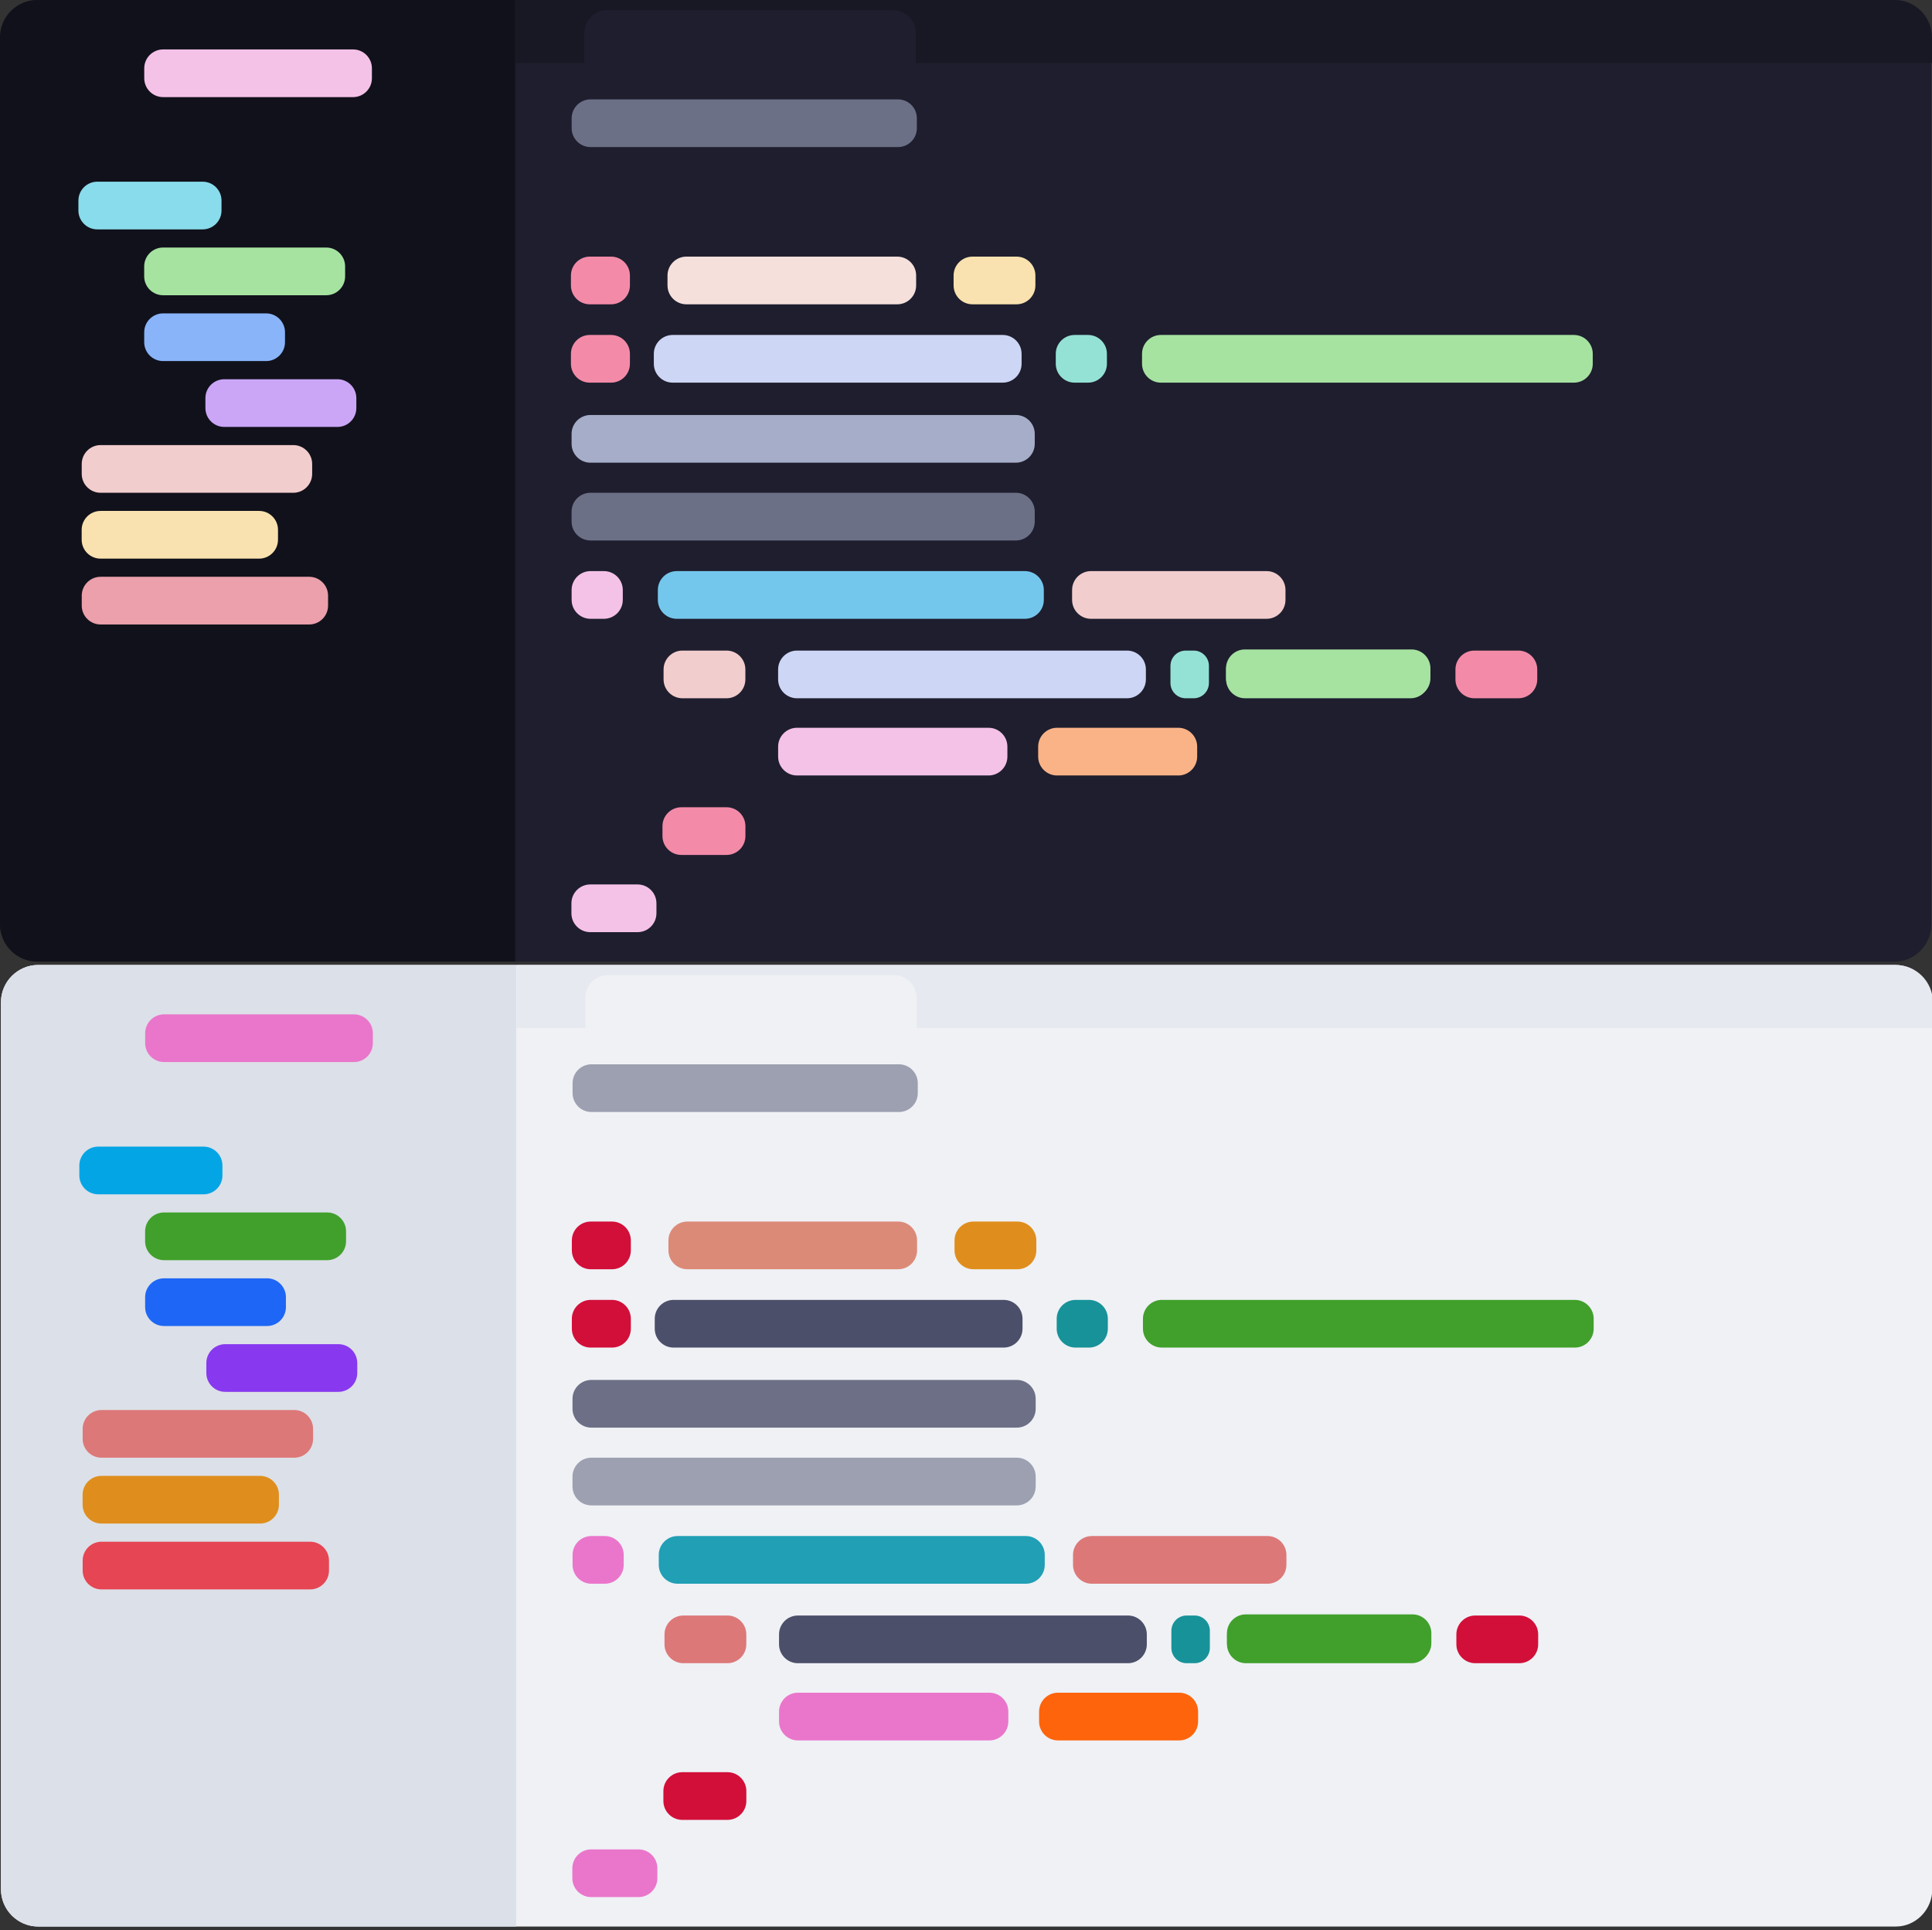<?xml version="1.0" encoding="UTF-8"?>
<svg width="1702" height="1700" clip-rule="evenodd" fill-rule="evenodd" stroke-linejoin="round" stroke-miterlimit="2" version="1.1" viewBox="0 0 1702 1700" xml:space="preserve" xmlns="http://www.w3.org/2000/svg"><rect x="0" y="0" width="1702" height="1700" fill="#333333" stroke="none"/><defs><clipPath id="a-9"><path d="m1822 121.95c0-18.185-14.76-32.949-32.95-32.949h-1636.1c-18.185 0-32.949 14.764-32.949 32.949v781.1c0 18.185 14.764 32.949 32.949 32.949h1636.1c18.19 0 32.95-14.764 32.95-32.949z" clip-rule="evenodd"/></clipPath></defs><clipPath id="a"><path d="m1822 121.95c0-18.185-14.76-32.949-32.95-32.949h-1636.1c-18.185 0-32.949 14.764-32.949 32.949v781.1c0 18.185 14.764 32.949 32.949 32.949h1636.1c18.19 0 32.95-14.764 32.95-32.949z" clip-rule="evenodd"/></clipPath><path d="m0 0h1702v847h-1702z" fill="none"/><g transform="translate(-120,-89)" clip-path="url(#a)"><path transform="matrix(1.738 0 0 1.814 -88.621 -72.42)" d="m1099 107.17c0-10.027-8.49-18.167-18.95-18.167h-941.1c-10.46 0-18.952 8.14-18.952 18.167v430.67c0 10.027 8.492 18.167 18.952 18.167h941.1c10.46 0 18.95-8.14 18.95-18.167z" fill="#1e1e2e"/><path transform="matrix(3.661 0 0 7.843 -319.36 -608.99)" d="m120 89h124v108h-124z" fill="#11111b"/><path transform="matrix(1.044 0 0 1.276 -24.956 -24.552)" d="m574 89h1196v43.5h-1196z" fill="#181825"/><path transform="matrix(6.083 0 0 1 -3234 9)" d="m684 109c0-5.304-0.346-10.391-0.963-14.142-0.616-3.751-1.453-5.858-2.325-5.858h-41.424c-0.872 0-1.709 2.107-2.325 5.858-0.617 3.751-0.963 8.838-0.963 14.142v35.5h48z" fill="#1e1e2e"/><g fill="#a6e3a1"><path transform="matrix(.882 0 0 .977 984.09 533.07)" d="m448 149.02c0-9.395-8.449-17.022-18.855-17.022h-165.29c-10.406 0-18.855 7.627-18.855 17.022v8.956c0 9.395 8.449 17.022 18.855 17.022h165.29c10.406 0 18.855-7.627 18.855-17.022z"/><path transform="matrix(.872 0 0 .977 33.379 178.07)" d="m448 149.02c0-9.395-8.544-17.022-19.068-17.022h-164.86c-10.524 0-19.068 7.627-19.068 17.022v8.956c0 9.395 8.544 17.022 19.068 17.022h164.86c10.524 0 19.068-7.627 19.068-17.022z"/><path transform="matrix(1.956 0 0 .977 646.86 255.07)" d="m448 149.02c0-9.395-3.809-17.022-8.501-17.022h-186c-4.692 0-8.501 7.627-8.501 17.022v8.956c0 9.395 3.809 17.022 8.501 17.022h186c4.692 0 8.501-7.627 8.501-17.022z"/><path transform="matrix(.887 0 0 .977 982.76 532.07)" d="m448 149.02c0-9.395-8.402-17.022-18.75-17.022h-165.5c-10.348 0-18.75 7.627-18.75 17.022v8.956c0 9.395 8.402 17.022 18.75 17.022h165.5c10.348 0 18.75-7.627 18.75-17.022z"/></g><path transform="matrix(.988 0 0 .977 5.017 3.57)" d="m448 149.02c0-9.395-7.543-17.022-16.833-17.022h-169.33c-9.29 0-16.833 7.627-16.833 17.022v8.956c0 9.395 7.543 17.022 16.833 17.022h169.33c9.29 0 16.833-7.627 16.833-17.022z" fill="#f5c2e7"/><path transform="matrix(.222 0 0 .977 569.19 463.07)" d="m448 149.02c0-9.395-33.607-17.022-75.001-17.022h-52.998c-41.394 0-75.001 7.627-75.001 17.022v8.956c0 9.395 33.607 17.022 75.001 17.022h52.998c41.394 0 75.001-7.627 75.001-17.022z" fill="#f5c2e7"/><path transform="matrix(1.498 0 0 .977 256.6 47.57)" d="m448 149.02c0-9.395-4.975-17.022-11.102-17.022h-180.8c-6.127 0-11.102 7.627-11.102 17.022v8.956c0 9.395 4.975 17.022 11.102 17.022h180.8c6.127 0 11.102-7.627 11.102-17.022z" fill="#6c7086"/><path transform="matrix(2.01 0 0 .977 131.09 394.07)" d="m448 149.02c0-9.395-3.707-17.022-8.272-17.022h-186.46c-4.565 0-8.272 7.627-8.272 17.022v8.956c0 9.395 3.707 17.022 8.272 17.022h186.46c4.565 0 8.272-7.627 8.272-17.022z" fill="#6c7086"/><path transform="matrix(.926 0 0 .977 837.6 463.07)" d="m448 149.02c0-9.395-8.044-17.022-17.952-17.022h-167.1c-9.908 0-17.952 7.627-17.952 17.022v8.956c0 9.395 8.044 17.022 17.952 17.022h167.1c9.908 0 17.952-7.627 17.952-17.022z" fill="#f2cdcd"/><path transform="matrix(.355 0 0 .977 617.6 533.07)" d="m448 149.02c0-9.395-21.004-17.022-46.875-17.022h-109.25c-25.871 0-46.875 7.627-46.875 17.022v8.956c0 9.395 21.004 17.022 46.875 17.022h109.25c25.871 0 46.875-7.627 46.875-17.022z" fill="#f2cdcd"/><path transform="matrix(.995 0 0 .977 561.71 601.07)" d="m448 149.02c0-9.395-7.487-17.022-16.708-17.022h-169.58c-9.221 0-16.708 7.627-16.708 17.022v8.956c0 9.395 7.487 17.022 16.708 17.022h169.58c9.221 0 16.708-7.627 16.708-17.022z" fill="#f5c2e7"/><path transform="matrix(.369 0 0 .977 532.98 739.07)" d="m448 149.02c0-9.395-20.164-17.022-45-17.022h-113c-24.836 0-45 7.627-45 17.022v8.956c0 9.395 20.164 17.022 45 17.022h113c24.836 0 45-7.627 45-17.022z" fill="#f5c2e7"/><path transform="matrix(.69 0 0 .977 865.53 601.07)" d="m448 149.02c0-9.395-10.802-17.022-24.107-17.022h-154.79c-13.305 0-24.107 7.627-24.107 17.022v8.956c0 9.395 10.802 17.022 24.107 17.022h154.79c13.305 0 24.107-7.627 24.107-17.022z" fill="#fab387"/><path transform="matrix(.167 0 0 .977 1110.2 533.07)" d="m448 145.78c0-7.605-36.007-13.779-80.358-13.779h-42.284c-44.351 0-80.358 6.174-80.358 13.779v15.442c0 7.605 36.007 13.779 80.358 13.779h42.284c44.351 0 80.358-6.174 80.358-13.779z" fill="#94e2d5"/><path transform="matrix(.222 0 0 .977 995.69 255.07)" d="m448 149.02c0-9.395-33.607-17.022-75.001-17.022h-52.998c-41.394 0-75.001 7.627-75.001 17.022v8.956c0 9.395 33.607 17.022 75.001 17.022h52.998c41.394 0 75.001-7.627 75.001-17.022z" fill="#94e2d5"/><g fill="#f38ba8"><path transform="matrix(.36 0 0 .977 615.4 671.07)" d="m448 149.02c0-9.395-20.716-17.022-46.233-17.022h-110.53c-25.517 0-46.233 7.627-46.233 17.022v8.956c0 9.395 20.716 17.022 46.233 17.022h110.53c25.517 0 46.233-7.627 46.233-17.022z"/><path transform="matrix(.256 0 0 .977 560.24 255.07)" d="m448 149.02c0-9.395-29.083-17.022-64.904-17.022h-73.192c-35.821 0-64.904 7.627-64.904 17.022v8.956c0 9.395 29.083 17.022 64.904 17.022h73.192c35.821 0 64.904-7.627 64.904-17.022z"/><path transform="matrix(.256 0 0 .977 560.24 186.07)" d="m448 149.02c0-9.395-29.083-17.022-64.904-17.022h-73.192c-35.821 0-64.904 7.627-64.904 17.022v8.956c0 9.395 29.083 17.022 64.904 17.022h73.192c35.821 0 64.904-7.627 64.904-17.022z"/><path transform="matrix(.355 0 0 .977 1315.2 533.07)" d="m448 149.02c0-9.395-21.004-17.022-46.875-17.022h-109.25c-25.871 0-46.875 7.627-46.875 17.022v8.956c0 9.395 21.004 17.022 46.875 17.022h109.25c25.871 0 46.875-7.627 46.875-17.022z"/></g><path transform="matrix(.852 0 0 .977 -16.793 410.07)" d="m448 149.02c0-9.395-8.742-17.022-19.509-17.022h-163.98c-10.767 0-19.509 7.627-19.509 17.022v8.956c0 9.395 8.742 17.022 19.509 17.022h163.98c10.767 0 19.509-7.627 19.509-17.022z" fill="#f9e2af"/><path transform="matrix(.355 0 0 .977 873.1 186.07)" d="m448 149.02c0-9.395-21.004-17.022-46.875-17.022h-109.25c-25.871 0-46.875 7.627-46.875 17.022v8.956c0 9.395 21.004 17.022 46.875 17.022h109.25c25.871 0 46.875-7.627 46.875-17.022z" fill="#f9e2af"/><path transform="matrix(1.596 0 0 .977 414.47 533.07)" d="m448 149.02c0-9.395-4.668-17.022-10.417-17.022h-182.17c-5.749 0-10.417 7.627-10.417 17.022v8.956c0 9.395 4.668 17.022 10.417 17.022h182.17c5.749 0 10.417-7.627 10.417-17.022z" fill="#cdd6f4"/><path transform="matrix(1.079 0 0 .977 443.69 186.07)" d="m448 149.02c0-9.395-6.905-17.022-15.411-17.022h-172.18c-8.506 0-15.411 7.627-15.411 17.022v8.956c0 9.395 6.905 17.022 15.411 17.022h172.18c8.506 0 15.411-7.627 15.411-17.022z" fill="#f5e0dc"/><path transform="matrix(1.596 0 0 .977 304.97 255.07)" d="m448 149.02c0-9.395-4.668-17.022-10.417-17.022h-182.17c-5.749 0-10.417 7.627-10.417 17.022v8.956c0 9.395 4.668 17.022 10.417 17.022h182.17c5.749 0 10.417-7.627 10.417-17.022z" fill="#cdd6f4"/><path transform="matrix(2.01 0 0 .977 131.09 325.57)" d="m448 149.02c0-9.395-3.707-17.022-8.272-17.022h-186.46c-4.565 0-8.272 7.627-8.272 17.022v8.956c0 9.395 3.707 17.022 8.272 17.022h186.46c4.565 0 8.272-7.627 8.272-17.022z" fill="#a6adc8"/><path transform="matrix(.621 0 0 .977 36.931 120.07)" d="m448 149.02c0-9.395-12.002-17.022-26.786-17.022h-149.43c-14.784 0-26.786 7.627-26.786 17.022v8.956c0 9.395 12.002 17.022 26.786 17.022h149.43c14.784 0 26.786-7.627 26.786-17.022z" fill="#89dceb"/><path transform="matrix(1.675 0 0 .977 289.16 463.07)" d="m448 149.02c0-9.395-4.448-17.022-9.927-17.022h-183.15c-5.479 0-9.927 7.627-9.927 17.022v8.956c0 9.395 4.448 17.022 9.927 17.022h183.15c5.479 0 9.927-7.627 9.927-17.022z" fill="#74c7ec"/><path transform="matrix(1.069 0 0 .977 -69.897 468.07)" d="m448 149.02c0-9.395-6.969-17.022-15.553-17.022h-171.89c-8.584 0-15.553 7.627-15.553 17.022v8.956c0 9.395 6.969 17.022 15.553 17.022h171.89c8.584 0 15.553-7.627 15.553-17.022z" fill="#eba0ac"/><path transform="matrix(.611 0 0 .977 97.345 236.07)" d="m448 149.02c0-9.395-12.196-17.022-27.218-17.022h-148.56c-15.022 0-27.218 7.627-27.218 17.022v8.956c0 9.395 12.196 17.022 27.218 17.022h148.56c15.022 0 27.218-7.627 27.218-17.022z" fill="#89b4fa"/><path transform="matrix(.655 0 0 .977 140.48 294.07)" d="m448 149.02c0-9.395-11.371-17.022-25.376-17.022h-152.25c-14.005 0-25.376 7.627-25.376 17.022v8.956c0 9.395 11.371 17.022 25.376 17.022h152.25c14.005 0 25.376-7.627 25.376-17.022z" fill="#cba6f7"/><path transform="matrix(1 0 0 .977 -53 352.07)" d="m448 149.02c0-9.395-7.45-17.022-16.626-17.022h-169.75c-9.176 0-16.626 7.627-16.626 17.022v8.956c0 9.395 7.45 17.022 16.626 17.022h169.75c9.176 0 16.626-7.627 16.626-17.022z" fill="#f2cdcd"/></g><g transform="translate(.814 849.92)"><g transform="translate(-120,-89)" clip-path="url(#a-9)"><path transform="matrix(1.738 0 0 1.814 -88.621 -72.42)" d="m1099 107.17c0-10.027-8.49-18.167-18.95-18.167h-941.1c-10.46 0-18.952 8.14-18.952 18.167v430.67c0 10.027 8.492 18.167 18.952 18.167h941.1c10.46 0 18.95-8.14 18.95-18.167z" fill="#eff1f5"/><path transform="matrix(3.661 0 0 7.843 -319.36 -608.99)" d="m120 89h124v108h-124z" fill="#dce0e8"/><path transform="matrix(1.044 0 0 1.276 -24.956 -24.552)" d="m574 89h1196v43.5h-1196z" fill="#e6e9ef"/><path transform="matrix(6.083 0 0 1 -3234 9)" d="m684 109c0-5.304-0.346-10.391-0.963-14.142-0.616-3.751-1.453-5.858-2.325-5.858h-41.424c-0.872 0-1.709 2.107-2.325 5.858-0.617 3.751-0.963 8.838-0.963 14.142v35.5h48z" fill="#eff1f5"/><g fill="#40a02b"><path transform="matrix(.882 0 0 .977 984.09 533.07)" d="m448 149.02c0-9.395-8.449-17.022-18.855-17.022h-165.29c-10.406 0-18.855 7.627-18.855 17.022v8.956c0 9.395 8.449 17.022 18.855 17.022h165.29c10.406 0 18.855-7.627 18.855-17.022z"/><path transform="matrix(.872 0 0 .977 33.379 178.07)" d="m448 149.02c0-9.395-8.544-17.022-19.068-17.022h-164.86c-10.524 0-19.068 7.627-19.068 17.022v8.956c0 9.395 8.544 17.022 19.068 17.022h164.86c10.524 0 19.068-7.627 19.068-17.022z"/><path transform="matrix(1.956 0 0 .977 646.86 255.07)" d="m448 149.02c0-9.395-3.809-17.022-8.501-17.022h-186c-4.692 0-8.501 7.627-8.501 17.022v8.956c0 9.395 3.809 17.022 8.501 17.022h186c4.692 0 8.501-7.627 8.501-17.022z"/><path transform="matrix(.887 0 0 .977 982.76 532.07)" d="m448 149.02c0-9.395-8.402-17.022-18.75-17.022h-165.5c-10.348 0-18.75 7.627-18.75 17.022v8.956c0 9.395 8.402 17.022 18.75 17.022h165.5c10.348 0 18.75-7.627 18.75-17.022z"/></g><path transform="matrix(.988 0 0 .977 5.017 3.57)" d="m448 149.02c0-9.395-7.543-17.022-16.833-17.022h-169.33c-9.29 0-16.833 7.627-16.833 17.022v8.956c0 9.395 7.543 17.022 16.833 17.022h169.33c9.29 0 16.833-7.627 16.833-17.022z" fill="#ea76cb"/><path transform="matrix(.222 0 0 .977 569.19 463.07)" d="m448 149.02c0-9.395-33.607-17.022-75.001-17.022h-52.998c-41.394 0-75.001 7.627-75.001 17.022v8.956c0 9.395 33.607 17.022 75.001 17.022h52.998c41.394 0 75.001-7.627 75.001-17.022z" fill="#ea76cb"/><path transform="matrix(1.498 0 0 .977 256.6 47.57)" d="m448 149.02c0-9.395-4.975-17.022-11.102-17.022h-180.8c-6.127 0-11.102 7.627-11.102 17.022v8.956c0 9.395 4.975 17.022 11.102 17.022h180.8c6.127 0 11.102-7.627 11.102-17.022z" fill="#9ca0b0"/><path transform="matrix(2.01 0 0 .977 131.09 394.07)" d="m448 149.02c0-9.395-3.707-17.022-8.272-17.022h-186.46c-4.565 0-8.272 7.627-8.272 17.022v8.956c0 9.395 3.707 17.022 8.272 17.022h186.46c4.565 0 8.272-7.627 8.272-17.022z" fill="#9ca0b0"/><path transform="matrix(.926 0 0 .977 837.6 463.07)" d="m448 149.02c0-9.395-8.044-17.022-17.952-17.022h-167.1c-9.908 0-17.952 7.627-17.952 17.022v8.956c0 9.395 8.044 17.022 17.952 17.022h167.1c9.908 0 17.952-7.627 17.952-17.022z" fill="#dd7878"/><path transform="matrix(.355 0 0 .977 617.6 533.07)" d="m448 149.02c0-9.395-21.004-17.022-46.875-17.022h-109.25c-25.871 0-46.875 7.627-46.875 17.022v8.956c0 9.395 21.004 17.022 46.875 17.022h109.25c25.871 0 46.875-7.627 46.875-17.022z" fill="#dd7878"/><path transform="matrix(.995 0 0 .977 561.71 601.07)" d="m448 149.02c0-9.395-7.487-17.022-16.708-17.022h-169.58c-9.221 0-16.708 7.627-16.708 17.022v8.956c0 9.395 7.487 17.022 16.708 17.022h169.58c9.221 0 16.708-7.627 16.708-17.022z" fill="#ea76cb"/><path transform="matrix(.369 0 0 .977 532.98 739.07)" d="m448 149.02c0-9.395-20.164-17.022-45-17.022h-113c-24.836 0-45 7.627-45 17.022v8.956c0 9.395 20.164 17.022 45 17.022h113c24.836 0 45-7.627 45-17.022z" fill="#ea76cb"/><path transform="matrix(.69 0 0 .977 865.53 601.07)" d="m448 149.02c0-9.395-10.802-17.022-24.107-17.022h-154.79c-13.305 0-24.107 7.627-24.107 17.022v8.956c0 9.395 10.802 17.022 24.107 17.022h154.79c13.305 0 24.107-7.627 24.107-17.022z" fill="#fe640b"/><path transform="matrix(.167 0 0 .977 1110.2 533.07)" d="m448 145.78c0-7.605-36.007-13.779-80.358-13.779h-42.284c-44.351 0-80.358 6.174-80.358 13.779v15.442c0 7.605 36.007 13.779 80.358 13.779h42.284c44.351 0 80.358-6.174 80.358-13.779z" fill="#179299"/><path transform="matrix(.222 0 0 .977 995.69 255.07)" d="m448 149.02c0-9.395-33.607-17.022-75.001-17.022h-52.998c-41.394 0-75.001 7.627-75.001 17.022v8.956c0 9.395 33.607 17.022 75.001 17.022h52.998c41.394 0 75.001-7.627 75.001-17.022z" fill="#179299"/><g fill="#d20f39"><path transform="matrix(.36 0 0 .977 615.4 671.07)" d="m448 149.02c0-9.395-20.716-17.022-46.233-17.022h-110.53c-25.517 0-46.233 7.627-46.233 17.022v8.956c0 9.395 20.716 17.022 46.233 17.022h110.53c25.517 0 46.233-7.627 46.233-17.022z"/><path transform="matrix(.256 0 0 .977 560.24 255.07)" d="m448 149.02c0-9.395-29.083-17.022-64.904-17.022h-73.192c-35.821 0-64.904 7.627-64.904 17.022v8.956c0 9.395 29.083 17.022 64.904 17.022h73.192c35.821 0 64.904-7.627 64.904-17.022z"/><path transform="matrix(.256 0 0 .977 560.24 186.07)" d="m448 149.02c0-9.395-29.083-17.022-64.904-17.022h-73.192c-35.821 0-64.904 7.627-64.904 17.022v8.956c0 9.395 29.083 17.022 64.904 17.022h73.192c35.821 0 64.904-7.627 64.904-17.022z"/><path transform="matrix(.355 0 0 .977 1315.2 533.07)" d="m448 149.02c0-9.395-21.004-17.022-46.875-17.022h-109.25c-25.871 0-46.875 7.627-46.875 17.022v8.956c0 9.395 21.004 17.022 46.875 17.022h109.25c25.871 0 46.875-7.627 46.875-17.022z"/></g><path transform="matrix(.852 0 0 .977 -16.793 410.07)" d="m448 149.02c0-9.395-8.742-17.022-19.509-17.022h-163.98c-10.767 0-19.509 7.627-19.509 17.022v8.956c0 9.395 8.742 17.022 19.509 17.022h163.98c10.767 0 19.509-7.627 19.509-17.022z" fill="#df8e1d"/><path transform="matrix(.355 0 0 .977 873.1 186.07)" d="m448 149.02c0-9.395-21.004-17.022-46.875-17.022h-109.25c-25.871 0-46.875 7.627-46.875 17.022v8.956c0 9.395 21.004 17.022 46.875 17.022h109.25c25.871 0 46.875-7.627 46.875-17.022z" fill="#df8e1d"/><path transform="matrix(1.596 0 0 .977 414.47 533.07)" d="m448 149.02c0-9.395-4.668-17.022-10.417-17.022h-182.17c-5.749 0-10.417 7.627-10.417 17.022v8.956c0 9.395 4.668 17.022 10.417 17.022h182.17c5.749 0 10.417-7.627 10.417-17.022z" fill="#4c4f69"/><path transform="matrix(1.079 0 0 .977 443.69 186.07)" d="m448 149.02c0-9.395-6.905-17.022-15.411-17.022h-172.18c-8.506 0-15.411 7.627-15.411 17.022v8.956c0 9.395 6.905 17.022 15.411 17.022h172.18c8.506 0 15.411-7.627 15.411-17.022z" fill="#dc8a78"/><path transform="matrix(1.596 0 0 .977 304.97 255.07)" d="m448 149.02c0-9.395-4.668-17.022-10.417-17.022h-182.17c-5.749 0-10.417 7.627-10.417 17.022v8.956c0 9.395 4.668 17.022 10.417 17.022h182.17c5.749 0 10.417-7.627 10.417-17.022z" fill="#4c4f69"/><path transform="matrix(2.01 0 0 .977 131.09 325.57)" d="m448 149.02c0-9.395-3.707-17.022-8.272-17.022h-186.46c-4.565 0-8.272 7.627-8.272 17.022v8.956c0 9.395 3.707 17.022 8.272 17.022h186.46c4.565 0 8.272-7.627 8.272-17.022z" fill="#6c6f85"/><path transform="matrix(.621 0 0 .977 36.931 120.07)" d="m448 149.02c0-9.395-12.002-17.022-26.786-17.022h-149.43c-14.784 0-26.786 7.627-26.786 17.022v8.956c0 9.395 12.002 17.022 26.786 17.022h149.43c14.784 0 26.786-7.627 26.786-17.022z" fill="#04a5e5"/><path transform="matrix(1.675 0 0 .977 289.16 463.07)" d="m448 149.02c0-9.395-4.448-17.022-9.927-17.022h-183.15c-5.479 0-9.927 7.627-9.927 17.022v8.956c0 9.395 4.448 17.022 9.927 17.022h183.15c5.479 0 9.927-7.627 9.927-17.022z" fill="#209fb5"/><path transform="matrix(1.069 0 0 .977 -69.897 468.07)" d="m448 149.02c0-9.395-6.969-17.022-15.553-17.022h-171.89c-8.584 0-15.553 7.627-15.553 17.022v8.956c0 9.395 6.969 17.022 15.553 17.022h171.89c8.584 0 15.553-7.627 15.553-17.022z" fill="#e64553"/><path transform="matrix(.611 0 0 .977 97.345 236.07)" d="m448 149.02c0-9.395-12.196-17.022-27.218-17.022h-148.56c-15.022 0-27.218 7.627-27.218 17.022v8.956c0 9.395 12.196 17.022 27.218 17.022h148.56c15.022 0 27.218-7.627 27.218-17.022z" fill="#1e66f5"/><path transform="matrix(.655 0 0 .977 140.48 294.07)" d="m448 149.02c0-9.395-11.371-17.022-25.376-17.022h-152.25c-14.005 0-25.376 7.627-25.376 17.022v8.956c0 9.395 11.371 17.022 25.376 17.022h152.25c14.005 0 25.376-7.627 25.376-17.022z" fill="#8839ef"/><path transform="matrix(1 0 0 .977 -53 352.07)" d="m448 149.02c0-9.395-7.45-17.022-16.626-17.022h-169.75c-9.176 0-16.626 7.627-16.626 17.022v8.956c0 9.395 7.45 17.022 16.626 17.022h169.75c9.176 0 16.626-7.627 16.626-17.022z" fill="#dd7878"/></g></g></svg>
